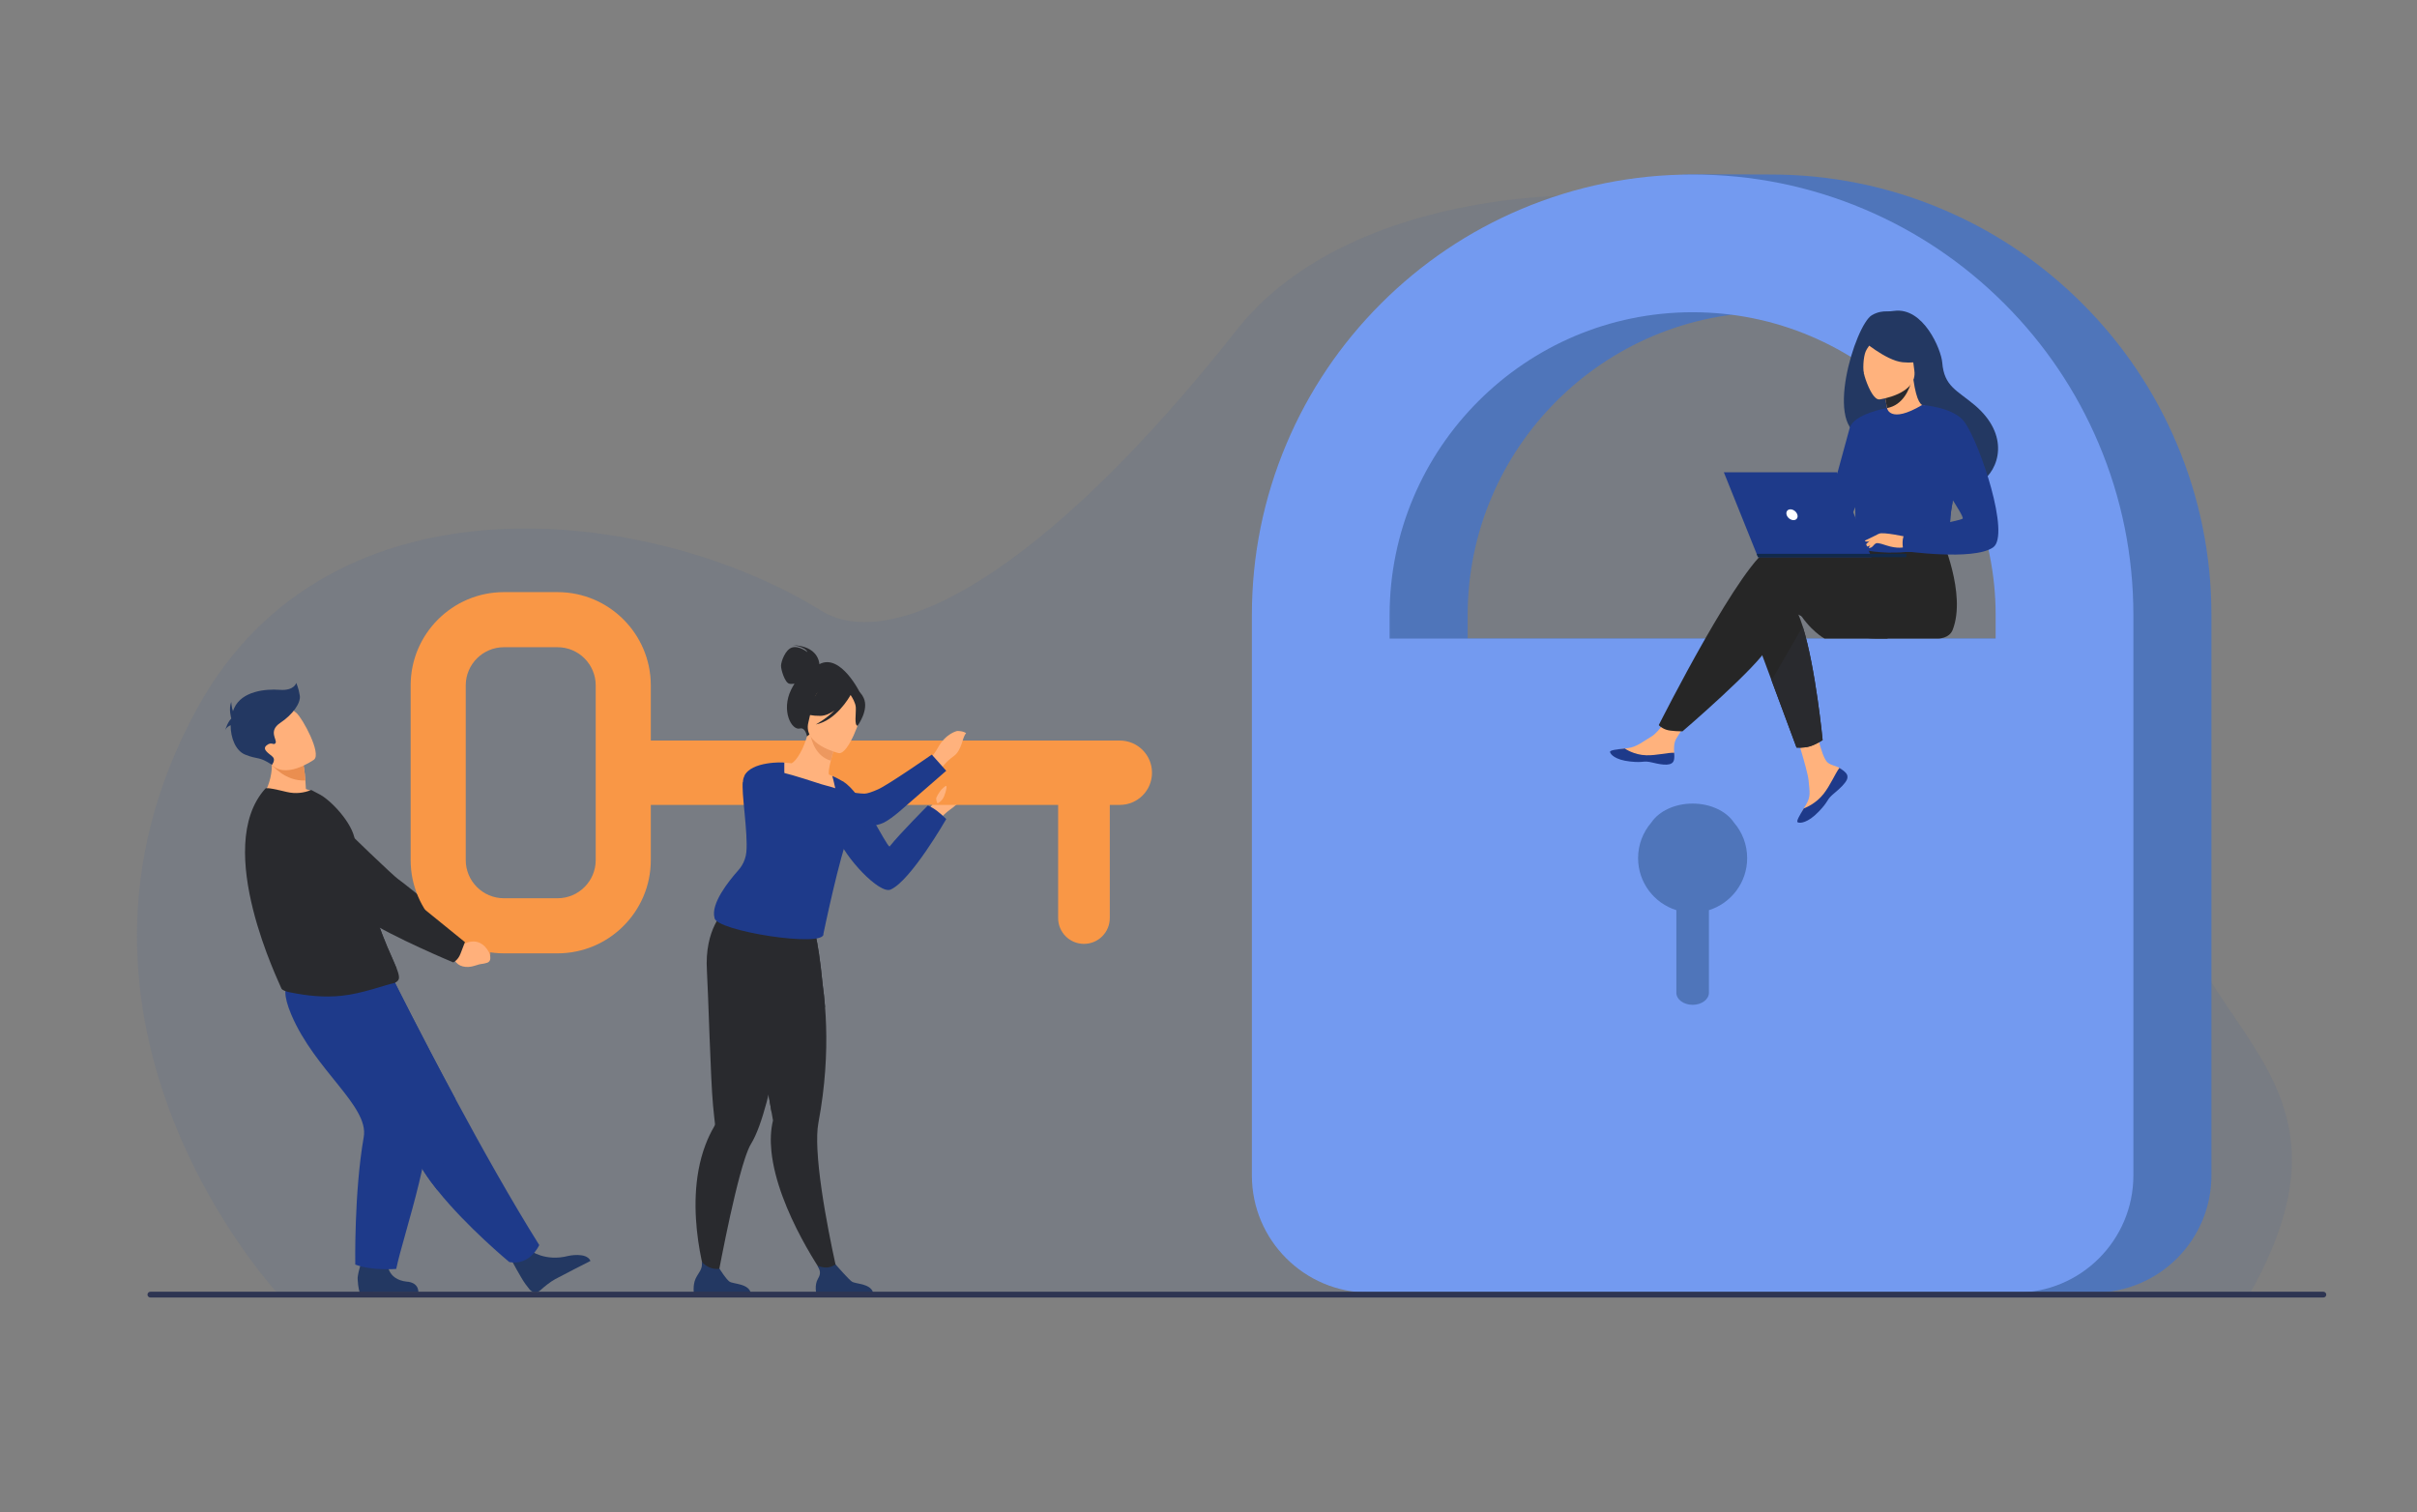 <svg width="3196" height="2000" viewBox="0 0 3196 2000" fill="none" xmlns="http://www.w3.org/2000/svg">
<rect x="0" y="0" width="3196" height="2000" fill="#808080" stroke="none"/>
<mask id="mask0_40_406" style="mask-type:luminance" maskUnits="userSpaceOnUse" x="0" y="0" width="3196" height="2000">
<path d="M3195.7 0H0V2000H3195.7V0Z" fill="white"/>
</mask>
<g mask="url(#mask0_40_406)">
<path opacity="0.3" d="M368.897 1712.18C368.897 1712.18 31.68 1353.68 261.1 936.102C438.088 613.956 866.248 671.356 1085.94 807.618C1179.51 865.653 1380.55 759.22 1635.51 436.027C1931.5 60.833 3077.43 289.754 2879.52 1006.62C2783.75 1353.53 3170.99 1366.14 2973.68 1712.91L368.897 1712.18Z" fill="#64748B"/>
<path d="M2769.13 1709.31H1913.61C1827.98 1709.31 1758.56 1639.89 1758.56 1554.25V813.57C1758.56 734.931 1773.98 658.596 1804.39 586.685C1833.75 517.273 1875.76 454.954 1929.26 401.459C1982.75 347.964 2045.07 305.954 2114.48 276.596C2176.45 250.387 2161.63 234.504 2228.81 230.835C2239.59 230.246 2330.49 230.758 2341.37 230.758C2420.01 230.758 2496.35 246.18 2568.26 276.596C2637.67 305.955 2699.99 347.964 2753.48 401.459C2806.98 454.954 2848.99 517.273 2878.35 586.685C2908.76 658.596 2924.19 734.931 2924.19 813.57V1554.25C2924.18 1639.89 2854.76 1709.31 2769.13 1709.31ZM1940.69 844.458H2742.06V813.57C2742.06 592.632 2562.31 412.886 2341.37 412.886C2120.43 412.886 1940.69 592.632 1940.69 813.57V844.458Z" fill="#4F75BA"/>
<path d="M2665.92 1709.31H1810.41C1724.77 1709.31 1655.35 1639.89 1655.35 1554.25V813.57C1655.35 734.931 1670.77 658.596 1701.19 586.685C1730.55 517.273 1772.56 454.954 1826.05 401.459C1879.55 347.964 1941.87 305.954 2011.28 276.596C2083.19 246.18 2159.52 230.758 2238.16 230.758C2316.8 230.758 2393.14 246.18 2465.05 276.596C2534.46 305.955 2596.78 347.964 2650.28 401.459C2703.77 454.954 2745.78 517.273 2775.14 586.685C2805.56 658.596 2820.98 734.931 2820.98 813.57V1554.25C2820.98 1639.89 2751.56 1709.31 2665.92 1709.31ZM1837.48 844.458H2638.85V813.57C2638.85 592.632 2459.1 412.886 2238.16 412.886C2017.23 412.886 1837.48 592.632 1837.48 813.57V844.458Z" fill="#739AF0"/>
<path d="M2310.28 1134.73C2310.28 1116.74 2303.67 1100.29 2292.77 1087.66C2282.77 1072.82 2262.08 1062.62 2238.16 1062.62C2214.25 1062.62 2193.56 1072.82 2183.56 1087.66C2172.66 1100.29 2166.05 1116.74 2166.05 1134.73C2166.05 1167.06 2187.32 1194.42 2216.63 1203.57V1312.79C2216.63 1321.6 2226.27 1328.74 2238.16 1328.74C2250.06 1328.74 2259.7 1321.6 2259.7 1312.79V1203.57C2289.01 1194.42 2310.28 1167.06 2310.28 1134.73Z" fill="#4F75BA"/>
<path d="M1279.67 1042.47C1278.3 1051.73 1267.73 1062.45 1256.45 1070.49C1244.31 1079.14 1239.44 1088.02 1235.14 1092.46C1233.54 1094.28 1232.56 1095.28 1232.56 1095.28L1219.6 1080.21C1219.6 1080.21 1219.82 1080.07 1220.2 1079.64C1223.1 1076.48 1230.45 1068.69 1235.35 1059.71C1246.09 1040.04 1261.1 1037.14 1261.1 1037.14C1261.1 1037.14 1275.46 1039.26 1279.67 1042.47Z" fill="#FFB27D"/>
<path d="M610.157 1231.59L618.916 1238.7C618.916 1238.7 642.877 1230.11 648.284 1258.58C648.284 1258.58 649.724 1270.72 642.037 1270.74C634.351 1270.76 637.523 1269.41 626.637 1269.73C615.752 1270.05 606.731 1264.31 605.137 1255.48L599.93 1248L610.157 1231.59Z" fill="#EA8E50"/>
<path d="M609.165 1246.86C616.153 1239.56 615.59 1234.17 615.59 1234.17C615.59 1234.17 534.672 1167.92 526.465 1162.52C520.873 1158.84 464.489 1104.83 433.424 1073.8C418.48 1058.88 402.491 1064.03 382.909 1069.64L366.783 1074.27C347.311 1079.86 342.247 1107.09 358.224 1120.33C403.221 1157.6 478.075 1199.52 492.081 1208.33C526.85 1230.2 594.908 1256.19 594.908 1256.19C594.908 1256.19 603.165 1253.12 609.165 1246.86Z" fill="#292A2E"/>
<path d="M701.508 1653.88C701.508 1653.88 721.146 1668.59 751.237 1660.82C751.237 1660.82 775.497 1655.29 780.819 1667.39C780.819 1667.39 743.61 1686.29 734.196 1691.46C727.099 1695.36 719.694 1701.51 714.459 1706.26C710.315 1710.02 703.862 1709.51 700.33 1705.17C698.693 1703.16 696.82 1700.76 694.768 1697.98C689.031 1690.21 675.664 1665.09 675.664 1665.09L701.508 1653.88Z" fill="#233862"/>
<path d="M713.034 1646.41C713.034 1646.41 701.076 1673.98 673.475 1668.91C673.475 1668.91 617.151 1622.39 578.516 1574.07C565.968 1558.38 555.284 1542.5 549.006 1527.96C523.386 1468.64 454.237 1380.17 410.272 1335.33L520.27 1295.54C520.27 1295.54 555.503 1366.42 602.382 1453.47C636.165 1516.2 675.987 1587.33 713.034 1646.41Z" fill="#1E3A8A"/>
<path d="M602.382 1453.47L578.516 1574.07C565.968 1558.38 555.284 1542.5 549.006 1527.96C523.386 1468.64 454.237 1380.17 410.272 1335.33L520.27 1295.54C520.27 1295.54 555.503 1366.42 602.382 1453.47Z" fill="#1E3A8A"/>
<path d="M512.47 1669.88C512.47 1669.88 511.271 1691.88 537.942 1694.82C537.942 1694.82 553.183 1694.9 553.226 1708.9L475.708 1709.15C475.708 1709.15 473.458 1703.5 472.912 1691.4C472.492 1682.11 481.916 1657.82 481.916 1657.82L512.47 1669.88Z" fill="#233862"/>
<path d="M484.192 1295.54C484.192 1295.54 533.195 1349.39 564.301 1446.4C581.226 1499.18 533.281 1631.88 523.934 1677.98C523.934 1677.98 491.771 1680.71 469.78 1672.21C469.78 1672.21 468.108 1576.98 480.97 1503.58C488.168 1462.51 416.45 1415.73 385.113 1341.51C363.793 1291.02 389.728 1291.87 421.602 1290.66L484.192 1295.54Z" fill="#1E3A8A"/>
<path d="M427.624 1055.31C400.36 1070.71 344.545 1056.51 344.545 1056.51C344.545 1056.51 367.212 1030.6 356.912 988.864L378.319 999.735L401.312 1011.41C401.312 1011.41 402.799 1018.78 403.833 1032.02C404.095 1035.43 404.332 1039.24 404.494 1043.4C418.494 1047.64 427.624 1055.31 427.624 1055.31Z" fill="#FFB07B"/>
<path d="M527.598 1292.76C527.598 1297.55 522.077 1299.85 520.905 1300.08C509.908 1302.09 479.204 1314.03 451.545 1316.77C428.255 1319.21 406.633 1316.89 382.877 1312.12C379.731 1311.49 372.346 1309.5 371.821 1306.49C371.166 1303.2 280.191 1121.03 350.913 1042.78C352.573 1040.94 366.534 1044.25 379.301 1047.28C391.092 1050.07 401.906 1048.51 411.563 1044.64L423.536 1050.94C438.239 1059.13 466.06 1088.24 469.314 1111.08C470.967 1122.7 477.609 1131.3 479.532 1141.52C480.245 1145.29 480.973 1148.99 481.717 1152.58C483.166 1159.64 484.659 1166.36 486.195 1172.74C490.354 1190.02 494.745 1204.89 499.057 1217.74C503.645 1231.38 508.145 1242.72 512.166 1252.21C517.38 1264.52 521.785 1273.72 524.538 1280.76C526.484 1285.72 527.598 1289.61 527.598 1292.76Z" fill="#292A2E"/>
<path d="M524.538 1280.76C396.116 1220.25 351.641 1104.07 351.641 1104.07C351.641 1104.07 455.98 1142.56 481.717 1152.58C483.166 1159.64 484.659 1166.36 486.195 1172.74C490.354 1190.02 494.745 1204.89 499.057 1217.73C503.645 1231.37 508.145 1242.72 512.166 1252.21C517.379 1264.52 521.785 1273.72 524.538 1280.76Z" fill="#292A2E"/>
<path d="M737.232 1260.67H666.333C598.327 1260.67 543 1205.34 543 1137.33V906.333C543 838.327 598.327 783 666.333 783H737.232C805.238 783 860.565 838.327 860.565 906.333V1137.33C860.565 1205.34 805.238 1260.67 737.232 1260.67ZM666.333 855.85C638.496 855.85 615.85 878.496 615.85 906.334V1137.33C615.85 1165.17 638.497 1187.82 666.333 1187.82H737.232C765.069 1187.82 787.716 1165.17 787.716 1137.33V906.333C787.716 878.496 765.069 855.849 737.232 855.849L666.333 855.85Z" fill="#F99746"/>
<path d="M1480.75 1064.38H830.599V979.285H1480.75C1504.25 979.285 1523.3 998.334 1523.3 1021.83C1523.3 1045.33 1504.25 1064.38 1480.75 1064.38Z" fill="#F99746"/>
<path d="M1433.32 1248.15C1414.46 1248.15 1399.17 1232.87 1399.17 1214.01V1047.25H1467.47V1214.01C1467.47 1232.87 1452.18 1248.15 1433.32 1248.15Z" fill="#F99746"/>
<path d="M599.674 1245.69L610.771 1249.76C610.771 1249.76 632.994 1234.05 646.83 1259.61C646.83 1259.61 651.835 1270.77 643.912 1273.19C635.99 1275.62 638.872 1273.34 627.736 1277.04C616.601 1280.75 605.632 1278.08 601.426 1270.13L593.883 1264.59L599.674 1245.69Z" fill="#FFB07B"/>
<path d="M608.807 1261.39C612.91 1250.68 614.783 1245.84 614.783 1245.84C614.783 1245.84 530.929 1177.49 522.385 1171.62C516.564 1167.63 458.601 1124.3 430.341 1090.54C416.322 1073.79 394.22 1066.13 372.845 1070.61L355.243 1074.31C333.988 1078.76 327.081 1105.67 343.569 1119.8C390.005 1159.61 468.328 1205.78 482.931 1215.39C519.183 1239.23 599.368 1272.64 599.368 1272.64C599.368 1272.64 605.584 1269.8 608.807 1261.39Z" fill="#292A2E"/>
<path d="M403.833 1032.02C377.022 1033.53 359.587 1011.39 359.587 1011.39C359.587 1011.39 371.71 1004.68 378.319 999.734L401.312 1011.41C401.312 1011.41 402.799 1018.78 403.833 1032.02Z" fill="#EA8E50"/>
<path d="M415.254 1004.5C415.254 1004.5 374.632 1033.65 356.867 1008.07C339.102 982.493 321.894 969.031 347.08 949.336C372.266 929.642 384.138 935.864 392.144 942.959C400.15 950.054 425.365 996.253 415.254 1004.5Z" fill="#FFB07B"/>
<path d="M396.436 919.859C394.979 910.028 391.702 903.109 391.702 903.109C391.702 903.109 389.153 913.669 369.854 912.212C350.555 910.756 319.967 914.11 309.772 936.102C309.124 937.501 308.545 938.942 308.031 940.416C306.186 935.54 305.741 928.234 305.741 928.234C302.074 937.701 305.741 949.544 305.741 949.544H305.743C305.687 949.889 305.642 950.235 305.593 950.581C301.333 954.182 297.756 965.376 297.756 965.376C299.042 962.255 302.177 960.217 304.971 958.962C304.885 976.075 311.825 992.804 324.005 997.784C341.816 1005.07 341.674 999.511 359.588 1011.39C359.588 1011.39 364.394 1005.43 361.116 1001.43C357.839 997.42 345.458 991.594 352.377 985.768C359.296 979.942 361.844 986.496 364.394 982.491C366.943 978.486 354.198 966.833 370.583 955.909C386.968 944.984 397.893 929.69 396.436 919.859Z" fill="#233862"/>
<path d="M1107.98 1686.12L1093.01 1691.7C1093.01 1691.7 1028 1601.53 1020 1522.2C1018.57 1508.04 1019.05 1494.32 1022.14 1481.65C1022.14 1481.65 1021.5 1478.02 1020.39 1471.6C1019.88 1468.61 1019.24 1465.01 1018.52 1460.88C1016.41 1448.77 1013.5 1432.2 1010.17 1413.33C1002.53 1369.91 992.615 1314.41 984.917 1273.61L988.951 1272.32L1032.59 1258.24L1041.6 1229.6L1074.1 1221.04C1074.1 1221.04 1081.35 1235.24 1087.84 1302.31C1089.04 1311.11 1090.13 1320.82 1090.95 1331.34C1093.48 1363.45 1093.66 1403.29 1087.85 1448.83C1086.36 1460.49 1084.48 1472.52 1082.15 1484.89C1080.44 1493.95 1080.18 1506.31 1080.9 1520.49C1084.17 1585.34 1107.98 1686.12 1107.98 1686.12Z" fill="#292A2E"/>
<path d="M1090.94 1331.34L1020.39 1471.6C1019.88 1468.61 1019.24 1465.01 1018.52 1460.88C1016.41 1448.77 1013.5 1432.2 1010.17 1413.33C1002.52 1369.91 992.615 1314.41 984.917 1273.61L988.949 1272.32L1032.58 1258.24L1041.6 1229.6L1074.09 1221.04C1074.09 1221.04 1081.35 1235.24 1087.84 1302.31C1089.04 1311.11 1090.13 1320.82 1090.94 1331.34Z" fill="#292A2E"/>
<path d="M1059.91 1239.04L1058.27 1225.04C1030.91 1232.3 957.794 1204.73 957.794 1204.73C957.794 1204.73 931.284 1228.03 934.765 1283.89C936.463 1311.15 939.568 1427 942.809 1461.28C943.981 1473.71 945.005 1482.55 945.424 1486.08C945.433 1486.1 945.434 1486.11 945.434 1486.11C945.562 1487.19 945.185 1488.21 944.638 1489.15C939.866 1497.25 935.916 1505.68 932.674 1514.31C900.864 1599.08 937.575 1703.47 937.575 1703.47L947.101 1699.63C947.101 1699.63 967.991 1583.45 984.965 1532.13C987.847 1523.42 990.609 1516.58 993.14 1512.49C1000.52 1500.58 1007.37 1481.12 1013.59 1457.97C1025.34 1414.21 1034.79 1357.27 1041.09 1313.33C1041.96 1313.37 1059.91 1239.04 1059.91 1239.04Z" fill="#292A2E"/>
<path d="M1226.85 1065.24C1235.12 1068.53 1243.21 1075.02 1251.21 1083.1C1251.21 1083.1 1204.54 1164.5 1177.68 1176.33C1162.93 1182.83 1116.79 1133.54 1107.26 1105.91C1104.93 1099.16 1113.53 1076.58 1110.71 1071.83C1106.98 1065.57 1105.18 1059.44 1104.44 1054.17C1104.26 1053.37 1104.09 1052.57 1104.15 1051.69C1103.26 1043.29 1104.99 1037.57 1104.99 1037.57C1106.06 1034.83 1109.08 1033.65 1113.56 1033.72L1115.15 1033.71C1139.32 1047.94 1171.07 1117.78 1176.31 1119.42C1189.97 1102.12 1226.85 1065.24 1226.85 1065.24Z" fill="#1E3A8A"/>
<path d="M1112.18 1069.15C1103.59 1073.14 1093.22 1075.85 1080.67 1076.54C1033.62 1079.11 1022.94 1037.87 1021 1010.5C1027.78 1008.05 1033.72 1008.28 1037.14 1008.46C1040.48 1008.64 1043.96 1008.99 1046.83 1009.34C1052.59 1006.33 1062.93 991.732 1068.9 967.305L1070.93 968.246L1104.87 984.205C1104.87 984.205 1101.27 995.252 1098.61 1005.82C1096.53 1014.09 1095.04 1022.09 1096.28 1024.32C1098.96 1025.41 1100.56 1026.09 1100.56 1026.09C1100.56 1026.09 1100.56 1026.11 1100.57 1026.13C1100.92 1027 1108.3 1045.8 1112.18 1069.15Z" fill="#FFB27D"/>
<path d="M1123.95 1100.02C1123.59 1100.96 1123.2 1101.88 1122.78 1102.82C1110.86 1128.48 1088.81 1234.78 1088.81 1234.78C1091.95 1253.89 945.179 1231.03 944.8 1213.63C939.631 1195.17 963.141 1165.53 976.399 1150.66C978.06 1148.79 979.551 1146.78 980.846 1144.67C984.121 1139.37 986.199 1133.38 986.858 1127.12C989.462 1102.46 979.77 1045.57 982.384 1034.58C983.406 1030.28 1002.84 1054.87 1005.16 1052.4C1007.72 1049.71 1009.32 1046.96 1009.5 1043.86C1009.63 1041.51 1009.56 1039.11 1009.32 1036.7C1009.21 1035.56 1009.06 1034.43 1008.89 1033.29C1007.06 1021.35 984.227 1026.45 984.227 1026.45C992.594 1006.31 1037.15 1007.91 1037.14 1008.46C1037.13 1009.01 1037.12 1009.71 1037.1 1011.75C1037.03 1019.95 1037.1 1041 1039.73 1044.98C1043.02 1049.94 1103.15 1071.68 1106.33 1064.95C1109.45 1058.33 1100.89 1027.3 1100.57 1026.13C1100.56 1026.1 1100.56 1026.09 1100.56 1026.09C1107.14 1028.76 1115.15 1033.71 1115.15 1033.71C1122.7 1048.85 1133.33 1075.13 1123.95 1100.02Z" fill="#1E3A8A"/>
<path d="M1083.44 878.291C1083.37 876.251 1081.79 854.273 1048.32 853.125C1048.32 853.125 1064.78 855.088 1067.62 862.325C1067.62 862.325 1056.41 853.382 1047.28 856.259C1038.16 859.135 1032.79 875.128 1032.74 880.388C1032.69 885.648 1037.76 902.605 1043.55 904.047C1045.75 904.593 1048.27 904.447 1050.57 904.055C1049.03 906.462 1047.52 909.117 1046.07 912.082C1032.71 939.503 1046.49 966.302 1057.8 963.341C1065.05 961.442 1067.1 973.819 1067.1 973.819L1137.57 916.773C1137.57 916.773 1111.69 863.219 1083.44 878.291Z" fill="#292A2E"/>
<path d="M1104.88 984.212C1104.88 984.212 1101.27 995.248 1098.61 1005.83C1078.76 1000.29 1072.74 979.435 1070.93 968.254L1104.88 984.212Z" fill="#ED985F"/>
<path d="M1109.05 995.897C1109.05 995.897 1061.58 984.91 1068.88 955.453C1076.18 925.996 1074.96 904.739 1105.58 910.508C1136.2 916.277 1139.28 928.971 1139.24 939.396C1139.19 949.82 1121.59 997.995 1109.05 995.897Z" fill="#FFB27D"/>
<path d="M1141.91 922.671C1136.8 911.994 1130.8 912.564 1127.04 914.457C1104.73 893.819 1082.86 910.679 1082.86 910.679C1074.43 931.022 1056.18 939.335 1056.18 939.335C1056.18 939.335 1063.48 946.802 1084.61 946.638C1091.07 946.588 1097.56 943.623 1103.47 939.539C1092.07 951.014 1078.71 958 1078.71 958C1105.17 952.936 1122.92 922.305 1124.73 919.051C1126.98 922.361 1131.26 929.407 1131.62 935.357C1132.11 943.443 1129.33 959.144 1133.96 959.739C1133.96 959.739 1149.56 938.683 1141.91 922.671Z" fill="#292A2E"/>
<path d="M992.96 1711.25H917.577C917.577 1711.25 915.77 1699.76 919.708 1691.05C923.48 1682.68 929.39 1678.88 927.975 1668.76C932.766 1673.69 940.572 1679.22 951.471 1677.75C952.806 1679.92 960.091 1691.5 964.551 1694.71C969.476 1698.25 991.443 1696.98 992.96 1711.25Z" fill="#233862"/>
<path d="M1154.82 1711.25H1079.43C1079.43 1711.25 1076.62 1699.23 1081.57 1691.05C1085.95 1683.81 1084.27 1679.69 1081.02 1673.7C1084.44 1675.09 1088.86 1676.37 1093.72 1676.09C1097.48 1675.87 1101.45 1674.17 1104.93 1672.14C1108.17 1675.84 1122.07 1691.59 1126.41 1694.71C1131.33 1698.25 1153.3 1696.98 1154.82 1711.25Z" fill="#233862"/>
<path d="M1257.36 1054.63H1372.1L1365.72 1010.13L1263.28 1014.24L1257.36 1054.63Z" fill="#F99746"/>
<path d="M1277.51 969.53C1272.16 974.86 1272.28 991.939 1261 999.978C1248.86 1008.63 1244 1017.51 1239.69 1021.95C1238.1 1023.77 1237.12 1024.77 1237.12 1024.77L1224.16 1009.7C1224.16 1009.7 1224.37 1009.56 1224.75 1009.13C1227.65 1005.97 1235.01 998.175 1239.91 989.203C1250.64 969.531 1265.66 966.628 1265.66 966.628C1265.66 966.628 1273.29 966.32 1277.51 969.53Z" fill="#FFB27D"/>
<path d="M1232.09 997.853L1251.21 1019.25C1251.21 1019.25 1200.11 1063.74 1189.44 1072.98C1181.86 1079.43 1174.7 1084.69 1168.87 1087.71C1168.29 1088.02 1167.77 1088.24 1167.09 1088.5C1152.08 1095.07 1119.69 1094.34 1087.32 1089.55C1082.84 1088.9 1078.43 1088.15 1074.11 1087.45C1058.15 1084.67 1042.96 1081.02 1030.44 1076.84C1022.94 1074.41 1016.3 1071.84 1011.21 1069.11C1009.39 1068.18 1007.67 1067.3 1006.16 1066.29C980.846 1051.12 982.071 1037.03 982.552 1031.98C983.033 1026.92 986.675 1020.24 995.128 1017.5C1015.22 1010.98 1082.61 1036.95 1092.54 1038.83C1098.49 1040.09 1114 1045.58 1119.21 1046.54C1129.2 1048.32 1137.44 1049.47 1143.08 1049.49C1146.73 1049.53 1153.18 1047.27 1160.97 1043.83C1174.56 1037.88 1232.09 997.853 1232.09 997.853Z" fill="#1E3A8A"/>
<path d="M1239.6 1062.39C1238.01 1059.78 1237.85 1055.54 1237.85 1055.54C1240.06 1049.87 1244.95 1043.5 1246.77 1042.25C1248.59 1040.99 1250.98 1037.92 1251.55 1039.97C1252.12 1042.02 1249.39 1052.72 1246.2 1056.93C1243.02 1061.14 1239.6 1062.39 1239.6 1062.39Z" fill="#FFB27D"/>
<path d="M2376.3 805.662C2392.39 833.656 2412.62 844.462 2412.62 844.462H2496.78C2496.78 844.462 2364.03 784.307 2376.3 805.662Z" fill="#262626"/>
<path d="M2435.94 1023.71C2438.13 1026.22 2440.03 1026.08 2438.94 1029.08C2438.94 1029.1 2438.45 1030.57 2438.44 1030.58C2436.43 1036.13 2432.64 1040.02 2424.94 1046.21C2423.96 1047 2422.95 1047.66 2422.19 1048.33C2421.99 1048.51 2420.63 1048.78 2420.44 1048.96C2420.29 1049.09 2419.09 1051.57 2418.94 1051.7C2411.76 1058.32 2413.22 1056.4 2400.32 1069.83C2385.6 1085.14 2386.03 1083.56 2383.15 1082.17C2380.71 1080.98 2379.7 1078.13 2385.19 1069C2385.46 1068.56 2385.72 1068.11 2385.99 1067.67C2386.72 1066.46 2387.45 1065.22 2388.17 1064C2394.61 1053.02 2392.95 1047.87 2391.43 1031.52C2390.19 1018.24 2370.76 957.305 2370.76 957.305L2398.96 952.448C2398.96 952.448 2407.45 1000.97 2416.81 1008.44C2421.81 1012.42 2427.41 1012.47 2432.22 1015.42C2432.56 1015.63 2432.9 1015.84 2433.22 1016.05C2435.96 1017.87 2433.74 1021.19 2435.94 1023.71Z" fill="#FFB27D"/>
<path d="M2440.94 1022.26C2443.13 1024.77 2443.41 1027.58 2442.33 1030.58C2442.33 1030.59 2442.32 1030.61 2442.31 1030.62C2439.85 1036.16 2433.38 1042.32 2425.94 1048.49C2424.96 1049.3 2424.1 1050.04 2423.34 1050.73C2423.14 1050.91 2422.94 1051.08 2422.75 1051.26C2422.6 1051.4 2422.45 1051.54 2422.3 1051.67C2415.11 1058.29 2417.82 1059.81 2404.91 1073.24C2390.2 1088.55 2380.07 1088.83 2377.18 1087.43C2374.75 1086.25 2379.7 1078.13 2385.19 1069C2388.05 1067.95 2401.36 1062.54 2411.42 1049.67C2420.28 1038.36 2426.19 1023.84 2432.22 1015.42C2432.56 1015.63 2432.9 1015.84 2433.22 1016.05C2435.96 1017.87 2438.74 1019.74 2440.94 1022.26Z" fill="#1E3A8A"/>
<path d="M2208.31 1002.96C2206.57 1011.66 2200.93 1009.22 2187.06 1005.83C2173.2 1002.44 2176.42 1005.77 2156.69 1003.58C2136.96 1001.4 2135.17 998.266 2134.56 995.332C2134.03 992.729 2138.15 990.969 2148.61 989.764C2149.92 989.616 2151.24 989.453 2152.56 989.291C2164.37 987.81 2173.01 980.191 2183.74 973.936C2193.9 968.01 2209.05 943.866 2209.05 943.866L2236.11 946.009C2236.11 946.009 2221.91 967.574 2216.42 976.95C2213.19 982.465 2213.36 989.757 2213.76 995.388C2213.97 998.448 2208.93 999.892 2208.31 1002.96Z" fill="#FFB27D"/>
<path d="M2185.54 1008.51C2171.68 1005.12 2174.98 1009.15 2155.25 1006.96C2135.52 1004.78 2129.54 997.423 2128.94 994.489C2128.4 991.886 2138.15 990.968 2148.61 989.763L2148.7 989.964C2148.7 989.964 2160.54 998.353 2176.96 998.746C2190.34 999.071 2204.52 995.236 2213.76 995.386C2213.97 998.448 2214.17 1001.58 2213.56 1004.64C2211.81 1013.35 2199.41 1011.9 2185.54 1008.51Z" fill="#1E3A8A"/>
<path d="M2317.24 831.637L2342.54 899.697L2375.56 988.564C2375.56 988.564 2384.52 989.429 2393.1 986.961C2401 984.677 2410.07 978.702 2410.07 978.702C2410.07 978.702 2400.9 883.284 2383.79 828.511C2379.41 814.451 2374.5 803.079 2369.07 796.678C2342.56 765.341 2317.24 831.637 2317.24 831.637Z" fill="#262626"/>
<path d="M2342.96 723.547C2359.53 718.202 2406.79 725.065 2454.27 734.358L2464.21 717.962L2566.75 709.954C2566.75 709.954 2600.53 784.972 2582.06 832.807C2577.57 844.457 2562.88 844.452 2562.88 844.457C2562.88 844.457 2502.18 844.455 2482.36 844.455C2431.36 844.455 2374.43 809.399 2367.07 807.927C2355.01 805.516 2350.19 829.625 2338.14 854.939C2326.08 880.254 2224.83 967.046 2224.83 967.046C2224.83 967.046 2209.26 967.2 2202.83 964.789C2195.92 962.196 2193.39 958.828 2193.39 958.828C2193.39 958.828 2305.59 735.602 2342.96 723.547Z" fill="#262626"/>
<path d="M2464.81 576.744C2501.33 596.851 2575.4 638.531 2575.79 638.262C2575.79 638.262 2603.02 648.522 2618.46 638.263C2644.21 621.165 2658.01 575.149 2610.93 535.549C2587.45 515.799 2570.77 510.99 2568.23 479.455C2566.86 462.346 2543.47 405.882 2504.61 411.103C2501.36 411.539 2498.09 411.852 2494.82 411.747C2490.28 411.6 2482.79 412.263 2475.1 416.839C2453.11 429.932 2410.07 568.962 2464.81 576.744Z" fill="#233862"/>
<path d="M2495.42 559.63C2495.25 559.734 2513.38 565.923 2525.5 560.555C2536.91 555.516 2545.54 536.755 2545.37 536.745C2540.19 536.505 2534.49 531.971 2530.11 502.213L2527.9 503.006L2490.76 516.369C2490.76 516.369 2493.45 528.286 2495.19 539.631C2496.66 549.157 2497.44 558.283 2495.42 559.63Z" fill="#FFB27D"/>
<path d="M2490.76 516.369C2490.76 516.369 2493.45 528.286 2495.19 539.631C2516.52 535.792 2524.89 514.539 2527.9 503.006L2490.76 516.369Z" fill="#292A2E"/>
<path d="M2485.23 528.198C2485.23 528.198 2536.04 521.378 2531.31 489.8C2526.57 458.222 2529.94 436.075 2497.3 439.094C2464.66 442.114 2460.18 455.106 2459.19 466.03C2458.21 476.953 2471.89 529.157 2485.23 528.198Z" fill="#FFB27D"/>
<path d="M2461.04 448.72C2461.04 448.72 2493.57 476.751 2515.7 479.011C2537.82 481.271 2546.2 474.169 2546.2 474.169C2546.2 474.169 2533.16 463.341 2525.31 445.866C2523 440.715 2518.11 437.181 2512.48 436.696C2496.68 435.332 2466.73 434.71 2461.04 448.72Z" fill="#233862"/>
<path d="M2481.38 446.21C2481.38 446.21 2470.49 456.731 2467.07 464.535C2463.76 472.066 2462.77 490.076 2465.4 497.231C2465.4 497.231 2448.45 464.264 2458.05 448.247C2468.23 431.262 2481.38 446.21 2481.38 446.21Z" fill="#233862"/>
<path d="M2452.63 634.482C2454.16 737.338 2453.05 715.845 2464.3 725.605C2467.01 727.955 2474.63 729.356 2484.66 730.018C2516.2 732.112 2571.64 726.915 2573.75 721.086C2581.03 700.918 2575.89 694.652 2581.96 663.776C2582.59 660.493 2583.38 656.938 2584.3 653.067C2589.36 631.86 2594.28 624.646 2576.33 590.576C2560.05 559.715 2543.13 534.667 2541.61 535.571C2498.66 561.07 2495.19 539.637 2495.19 539.637C2495.19 539.637 2451.87 584.311 2452.63 634.482Z" fill="#1E3A8A"/>
<path d="M2342.54 899.696L2375.56 988.563C2375.56 988.563 2384.52 989.428 2393.1 986.96C2401 984.676 2410.07 978.701 2410.07 978.701C2410.07 978.701 2400.9 883.283 2383.79 828.51L2342.54 899.696Z" fill="#292A2E"/>
<path d="M2495.19 539.631C2495.19 539.631 2450.99 547.125 2445.8 566.156C2440.61 585.186 2410.07 697.063 2410.07 697.063C2410.07 697.063 2432.54 701.1 2442.92 690.719C2453.3 680.339 2479.04 594.412 2479.04 594.412L2495.19 539.631Z" fill="#1E3A8A"/>
<path d="M2484.67 730.018C2516.2 732.112 2571.65 726.915 2573.75 721.086C2581.03 700.918 2575.89 694.652 2581.96 663.776L2566.75 620.94C2566.75 620.94 2569.27 668.641 2555.2 681.187C2541.15 693.734 2497.6 705.406 2490.76 715.889C2487.47 720.92 2485.3 725.966 2484.67 730.018Z" fill="#1E3A8A"/>
<path d="M2520.8 709.955C2520.8 709.955 2489.69 703.027 2484.67 705.788C2479.64 708.55 2467.37 718.605 2465.84 722.105C2464.3 725.604 2477.02 719.449 2481.15 718.339C2483.83 717.62 2490.88 720.07 2494.37 721.234C2509.05 726.128 2518.05 723.611 2518.05 723.611L2520.8 709.955Z" fill="#FFB27D"/>
<path d="M2541.64 535.549C2541.64 535.549 2583.42 538.122 2597.88 558.295C2618.24 586.691 2658.63 707.709 2635.48 723.85C2609.42 742.026 2516.85 728.605 2516.85 728.605C2516.85 728.605 2513.76 714.206 2518.05 707.241C2522.34 700.276 2591.99 689.024 2595.2 685.809C2598.42 682.595 2555.02 623.123 2555.02 613.48C2555.02 603.837 2541.64 535.549 2541.64 535.549Z" fill="#1E3A8A"/>
<path d="M2483.16 714.449C2483.16 714.449 2476.64 722.858 2474.5 723.862C2472.36 724.866 2470.98 724.615 2470.98 724.615L2475.38 716.708L2483.16 714.449Z" fill="#FFB27D"/>
<path d="M2484.67 705.788L2465.71 714.993C2465.71 714.993 2466.52 716.312 2468.85 716.206C2471.18 716.1 2477.07 713.947 2477.07 713.947L2484.67 705.788Z" fill="#FFB27D"/>
<path d="M2474.5 736.745H2324.56L2279.46 624.582H2429.17L2474.5 736.745Z" fill="#1E3A8A"/>
<path d="M2322.8 732.375H2520.8V736.745H2324.56L2322.8 732.375Z" fill="#11294A"/>
<path d="M2362.41 680.663C2361.28 676.721 2363.56 673.524 2367.5 673.524C2371.45 673.524 2375.56 676.72 2376.69 680.663C2377.82 684.606 2375.54 687.803 2371.6 687.803C2367.65 687.803 2363.54 684.607 2362.41 680.663Z" fill="white"/>
<path d="M3072.2 1715.78H198.827C196.726 1715.78 195.008 1714.06 195.008 1711.96C195.008 1709.86 196.727 1708.14 198.827 1708.14H3072.2C3074.3 1708.14 3076.02 1709.86 3076.02 1711.96C3076.02 1714.06 3074.3 1715.78 3072.2 1715.78Z" fill="#2E3552"/>
</g>
</svg>

